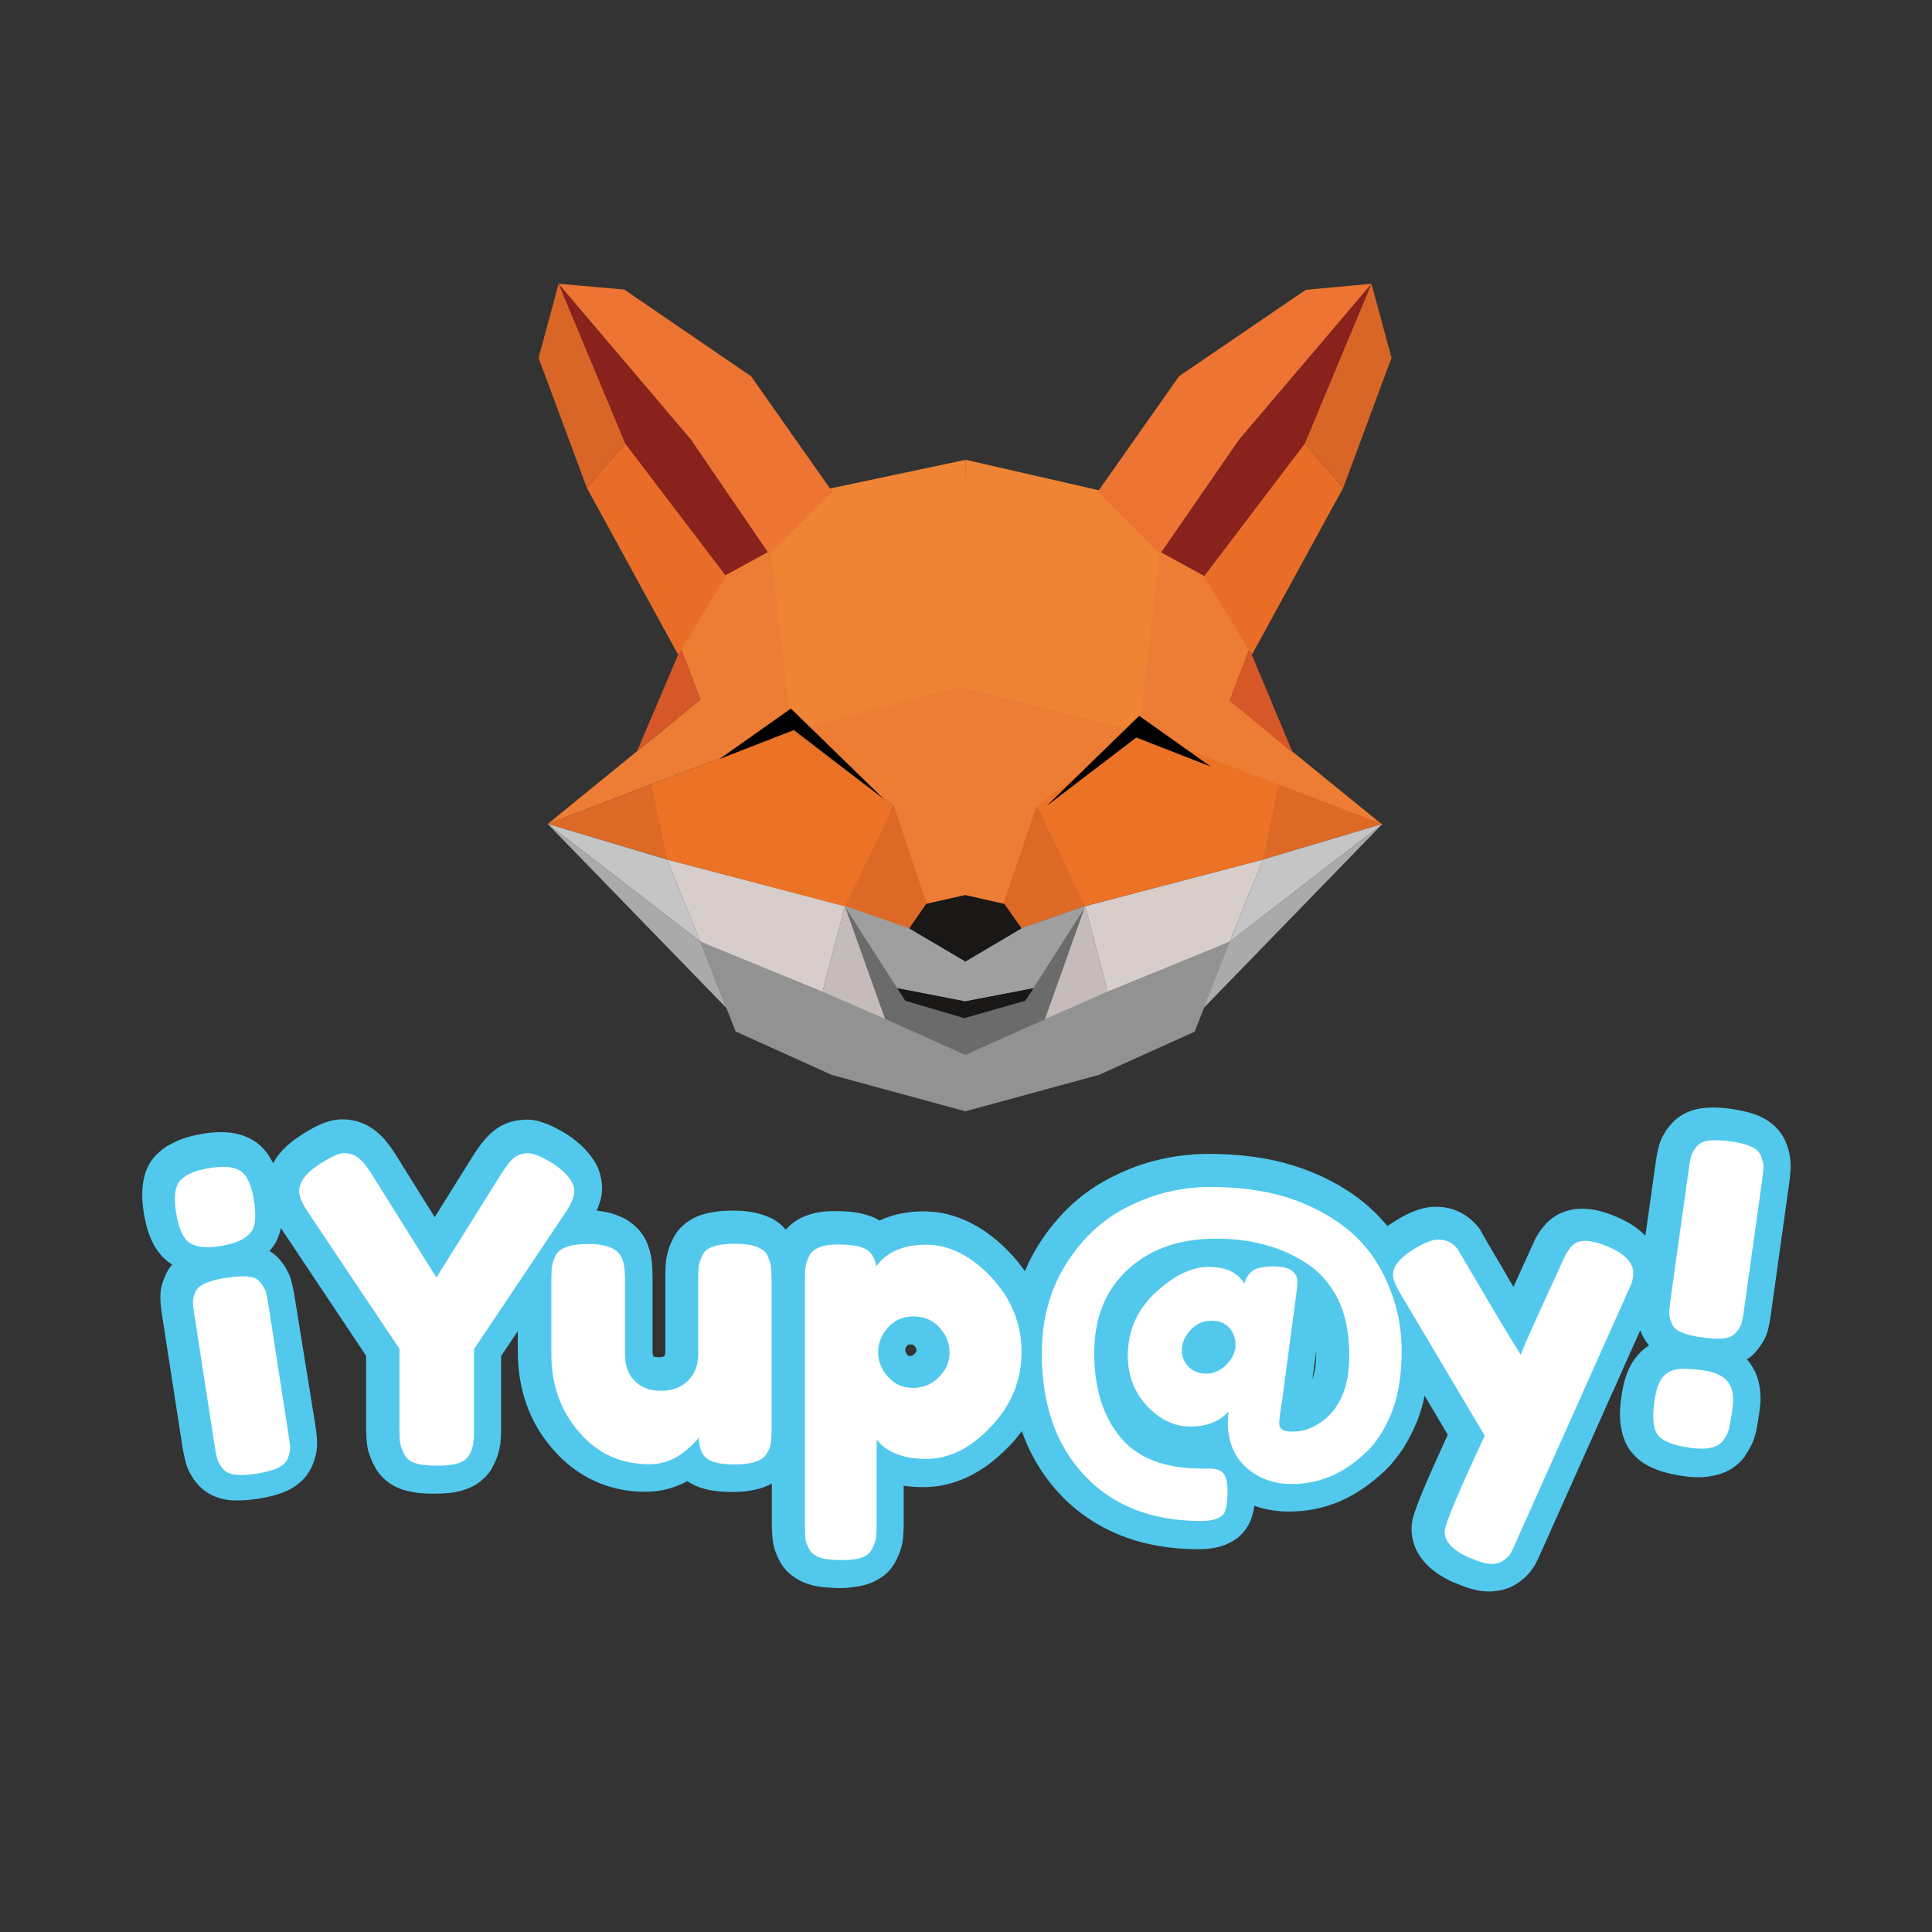 <?xml version="1.0" encoding="utf-8"?>
<!-- Generator: Adobe Illustrator 22.0.0, SVG Export Plug-In . SVG Version: 6.00 Build 0)  -->
<svg version="1.1" id="Layer_1" xmlns="http://www.w3.org/2000/svg" xmlns:xlink="http://www.w3.org/1999/xlink" x="0px" y="0px"
	 viewBox="0 0 800 800" style="enable-background:new 0 0 800 800;" xml:space="preserve">
<rect x="0" y="0" width="800" height="800" fill="#333333" stroke="none"/>
<style type="text/css">
	.st0{fill:#52C9EC;}
	.st1{fill:#89211C;}
	.st2{fill:#D96627;}
	.st3{fill:#ED7D34;}
	.st4{fill:#EF8435;}
	.st5{fill:#DE6926;}
	.st6{fill:#D65727;}
	.st7{fill:#939292;}
	.st8{fill:#C6C5C5;}
	.st9{fill:#D7CDCB;}
	.st10{fill:#6B6B6B;}
	.st11{fill:#9F9F9F;}
	.st12{fill:#EC7325;}
	.st13{fill:#AAAAAA;}
	.st14{fill:#191817;}
	.st15{fill:#C5BBBA;}
	.st16{fill:#010101;}
	.st17{fill:#E96D26;}
	.st18{fill:#ED7432;}
	.st19{fill:#FFFFFF;}
</style>
<g>
	<path class="st0" d="M68.1,529C68.1,529,68.1,529,68.1,529C68.1,529,68.1,529,68.1,529L68.1,529z"/>
	<polygon class="st0" points="106.7,621.5 106.7,621.5 106.7,621.5 	"/>
	<polygon class="st0" points="81,614.7 81,614.7 81,614.7 	"/>
	<polygon class="st0" points="69.5,523.5 69.5,523.5 69.5,523.5 	"/>
	<polygon class="st0" points="94.3,622 94.3,622 94.3,622 	"/>
	<polygon class="st0" points="129.2,607.8 129.2,607.8 129.2,607.8 	"/>
	<polygon class="st0" points="116.1,522.1 116.1,522.1 116.1,522.1 	"/>
	<polygon class="st0" points="192.2,616.9 192.2,616.9 192.2,616.9 	"/>
	<path class="st0" d="M155,607.1C154.9,607.1,154.9,607.1,155,607.1C154.9,607,154.9,607,155,607.1L155,607.1z"/>
	<polygon class="st0" points="152,598.3 152,598.3 152,598.3 	"/>
	<path class="st0" d="M275.6,521.7C275.6,521.7,275.6,521.7,275.6,521.7C275.6,521.7,275.6,521.7,275.6,521.7L275.6,521.7z"/>
	<polygon class="st0" points="229,600.3 229,600.3 228.9,600.3 	"/>
	<polygon class="st0" points="359.3,656.1 359.3,656.1 359.3,656.1 	"/>
	<path class="st0" d="M606.3,503.4C606.3,503.4,606.3,503.4,606.3,503.4C606.3,503.4,606.3,503.4,606.3,503.4L606.3,503.4z"/>
	<path class="st0" d="M635.6,513.3C635.6,513.3,635.6,513.3,635.6,513.3c0,0,0-0.1,0.1-0.1L635.6,513.3z"/>
	<polygon class="st0" points="628.9,655.1 628.8,655.1 628.8,655.1 	"/>
	<polygon class="st0" points="671.2,578.1 671.2,578.1 671.2,578.1 	"/>
	<polygon class="st0" points="740.8,489.3 740.8,489.3 740.8,489.3 	"/>
	<path class="st0" d="M676.4,562.8C676.4,562.8,676.4,562.8,676.4,562.8C676.4,562.8,676.5,562.8,676.4,562.8L676.4,562.8z"/>
	<polygon class="st0" points="679.3,551.7 679.3,551.7 679.3,551.7 	"/>
	<polygon class="st0" points="726.5,594.2 726.5,594.2 726.5,594.2 	"/>
	<path class="st0" d="M728.9,462.4C728.9,462.4,728.9,462.4,728.9,462.4C728.9,462.4,728.9,462.4,728.9,462.4L728.9,462.4z"/>
	<path class="st0" d="M716.9,459.3C716.9,459.3,716.9,459.3,716.9,459.3C716.9,459.3,716.9,459.3,716.9,459.3L716.9,459.3z"/>
	<path class="st0" d="M739.6,473.2C739.6,473.2,739.6,473.2,739.6,473.2C739.6,473.2,739.6,473.3,739.6,473.2L739.6,473.2z"/>
	<path class="st0" d="M741.4,482c0-1.6-0.2-3.1-0.5-4.6c-0.3-1.4-0.8-2.8-1.3-4.1c-0.5-1.3-1.1-2.5-1.9-3.7
		c-1.2-1.7-2.6-3.2-4.1-4.4c-1.5-1.2-3.1-2.1-4.6-2.8c-1.9-0.9-3.8-1.5-5.8-2c-2-0.5-4-0.9-6.2-1.2c-2.7-0.4-5.2-0.6-7.7-0.6
		c-1.6,0-3.1,0.1-4.7,0.3c-2.2,0.3-4.5,0.9-6.8,2.1c-2.3,1.1-4.5,2.8-6.2,4.9c-0.9,1.1-1.8,2.3-2.6,3.7c-0.8,1.4-1.5,2.9-2,4.6
		c-0.3,1.1-0.6,2.2-0.8,3.4c-0.2,1.2-0.4,2.4-0.6,3.7l0,0l-4.3,30.4c-1.4-1.5-3-2.8-4.6-3.9c-2.2-1.5-4.5-2.7-7-3.8l0,0l0,0
		c-2.4-1-4.7-1.9-7.1-2.5c-2.4-0.6-4.9-1-7.5-1c-1.4,0-2.9,0.1-4.4,0.4c-2.3,0.5-4.6,1.3-6.6,2.6c-2,1.2-3.7,2.8-5,4.5l0,0
		c-0.1,0.1-0.1,0.2-0.2,0.2c0,0,0,0,0,0l0,0c-0.6,0.7-1.1,1.4-1.6,2.2c-0.6,0.8-1.1,1.7-1.6,2.7c-0.1,0.1-0.1,0.3-0.2,0.4
		c-0.1,0.3-0.3,0.5-0.4,0.9c-0.6,1.3-1.6,3.4-3,6.6c-1.4,3-3.2,7-5.4,11.9c-1.3-2.1-2.5-4.3-3.8-6.5l0,0l0,0
		c-2.9-4.9-5.1-8.7-6.7-11.4c-0.8-1.4-1.4-2.4-1.9-3.3c-0.2-0.4-0.5-0.8-0.6-1.1c-0.2-0.3-0.3-0.5-0.5-0.8l0-0.1l0-0.1
		c-0.9-1.4-2-2.6-3.1-3.7c-1.1-1-2.2-1.9-3.4-2.7c-2-1.3-4.1-2.2-6.2-2.8c-2.1-0.5-4.1-0.7-6.1-0.7c-1.6,0-3.1,0.2-4.5,0.5
		c-2.1,0.5-3.9,1.1-5.7,1.9c-1.8,0.8-3.6,1.7-5.4,2.8l0,0c-1.5,0.9-2.9,1.9-4.3,2.8c-3.1-3.8-6.6-7.2-10.4-10.3l0,0
		c-8.4-6.6-18-11.5-28.6-14.8c-10.6-3.3-22.3-4.8-35.1-4.8c-6.8,0-13.5,0.8-20.1,2.3c-6.6,1.5-12.9,3.8-19.1,6.9l0,0
		c-6.4,3.1-12.3,7.1-17.5,11.9c-5.2,4.8-9.8,10.4-13.7,16.6c-2.2,3.5-4.1,7.1-5.6,10.9c-1.8-2.6-3.8-5.1-6.1-7.5l0,0l0,0
		c-5-5.3-10.5-9.6-16.5-12.6c-3-1.5-6.2-2.7-9.4-3.5c-3.2-0.8-6.6-1.2-9.9-1.2c-3,0-6,0.2-8.9,0.8c-3.3,0.6-6.4,1.6-9.4,3
		c-1.3-0.8-2.5-1.4-3.8-1.8c-2.4-0.9-4.8-1.4-7.2-1.7c-2.4-0.3-4.9-0.4-7.6-0.4c-2.1,0-4.1,0.1-6.1,0.4c-3,0.5-6.1,1.4-9.1,3.1
		c-1.5,0.9-2.9,2-4.2,3.3c-0.3,0.3-0.5,0.6-0.8,0.9c-0.9-1-1.8-1.9-2.8-2.7c-1.5-1.2-3.1-2.1-4.7-2.7c-2.4-1-4.8-1.6-7.2-2
		c-2.4-0.4-4.8-0.5-7.4-0.5c-2.3,0-4.4,0.1-6.6,0.4c-1.6,0.2-3.2,0.5-4.7,0.9c-2.4,0.6-4.8,1.6-7.1,3.2c-1.2,0.8-2.3,1.8-3.4,2.9
		c-1,1.1-1.8,2.3-2.5,3.6l0,0c0,0.1-0.1,0.1-0.1,0.2c0,0.1-0.1,0.1-0.1,0.2l0,0c-0.6,1.2-1.2,2.5-1.7,3.8c-0.5,1.5-0.9,3-1.2,4.8
		c-0.2,1.2-0.2,2.3-0.3,3.5c-0.1,1.2-0.1,2.6-0.1,4v30.7c0,0.9-0.1,1.4-0.2,1.6c-0.1,0.2-0.1,0.2-0.3,0.4c-0.2,0.2-0.3,0.2-0.5,0.3
		c-0.3,0.1-0.8,0.2-1.8,0.2c-1.1,0-1.6-0.2-1.9-0.2c-0.2-0.1-0.2-0.1-0.3-0.2l0,0l0,0c0,0-0.1-0.1-0.1-0.4c-0.1-0.3-0.2-0.9-0.2-1.8
		v-30.3c0-2.4-0.1-4.6-0.3-6.7c-0.2-1.9-0.6-3.8-1.3-5.9l0,0c-0.9-2.8-2.4-5.5-4.4-7.6c-1.5-1.6-3.2-2.9-5-4c-2.7-1.5-5.4-2.4-8.2-3
		c-1.3-0.3-2.6-0.4-3.9-0.6c0.1-0.2,0.2-0.3,0.2-0.5c0.5-1.3,1-2.6,1.4-4c0.4-1.5,0.6-3.1,0.6-4.9c0-2.5-0.5-5-1.3-7.2
		c-0.6-1.7-1.4-3.2-2.3-4.5c-1.4-2.1-2.9-3.8-4.6-5.5c-1.7-1.6-3.6-3.1-5.6-4.5l-0.3-0.2l-0.3-0.2c-2.7-1.7-5.2-3-7.7-4.1
		c-1.3-0.5-2.6-1-4-1.4c-1.5-0.4-3.1-0.7-5-0.7c-2.1,0-4.4,0.3-6.5,0.9c-2.2,0.6-4.3,1.6-6.1,2.9l0,0l0,0c-1.1,0.8-2,1.5-2.9,2.4
		c-1.3,1.2-2.3,2.5-3.4,3.8c-1,1.3-2,2.8-3,4.3l0,0l-16.3,26.1l-16.3-26.1l0,0c-1.4-2.2-2.8-4.1-4.4-6c-1.5-1.7-3.1-3.2-5.1-4.6l0,0
		c-0.1-0.1-0.1-0.1-0.2-0.1c-0.1-0.1-0.2-0.1-0.3-0.2l0,0c-1.9-1.3-3.9-2.1-5.9-2.7c-2.1-0.6-4.2-0.8-6.2-0.8
		c-2.2,0-3.9,0.4-5.4,0.8c-2.3,0.7-4.3,1.6-6.3,2.6c-2,1.1-4,2.3-6.2,3.8l0,0c-1.7,1.1-3.3,2.4-4.8,3.7c-2.2,2-4.3,4.4-5.8,7.3
		c-0.6-1.3-1.4-2.5-2.2-3.8c-1.2-1.6-2.6-3.2-4.4-4.6l0,0c-2.4-1.8-5-2.9-7.5-3.6c-2.5-0.7-5-0.9-7.5-0.9c-2.3,0-4.7,0.2-7.1,0.6
		l0,0c-3.7,0.6-7.1,1.4-10.3,2.7c-1.6,0.7-3.2,1.5-4.8,2.4c-1.5,0.9-2.9,2.1-4.3,3.4l0,0c0,0,0,0-0.1,0.1c0,0,0,0-0.1,0.1l0,0
		c-1.2,1.2-2.2,2.6-3,3.9c-1.2,2.1-1.9,4.3-2.3,6.4c-0.4,2.1-0.6,4.1-0.6,6.1c0,2.5,0.2,4.9,0.6,7.5l0,0l0,0c0.6,3.9,1.5,7.5,3,10.9
		c0.7,1.7,1.6,3.4,2.8,5.1c1.2,1.6,2.6,3.2,4.5,4.6c0.5,0.4,1,0.7,1.5,1c-1.1,1.3-2.1,2.8-2.8,4.5c-0.6,1.3-1.1,2.7-1.5,4.1
		c-0.4,1.5-0.6,3.1-0.6,5l0,0.2l0-0.1c0,1.3,0.1,2.4,0.2,3.5c0.1,1.2,0.3,2.4,0.5,3.7l8.4,54.3l0,0c0.2,1.3,0.4,2.6,0.7,3.7
		c0.2,1.1,0.5,2.2,0.8,3.3l0,0c0,0,0,0.1,0,0.1c0,0,0,0,0,0.1l0,0c0.5,1.6,1.1,3,1.8,4.2c0.7,1.3,1.5,2.5,2.4,3.6
		c1.7,2.2,4,4,6.3,5.2c2.4,1.2,4.7,1.8,7,2.1c1.4,0.2,2.8,0.2,4.1,0.2c2.7,0,5.4-0.3,8.3-0.7c2.2-0.3,4.2-0.8,6.2-1.3
		c2-0.5,3.9-1.2,5.7-2l0,0l0,0c2-0.9,4.1-2.2,5.9-3.9c1.9-1.7,3.5-4,4.6-6.5c0.6-1.3,1-2.7,1.4-4.2c0.4-1.5,0.6-3.1,0.6-4.9l0-0.3v0
		c0-1.2-0.1-2.3-0.2-3.4c-0.1-1.2-0.3-2.4-0.5-3.8l0,0L122,537l0,0c-0.2-1.4-0.4-2.6-0.7-3.7c-0.2-1.1-0.5-2.2-0.8-3.3l0-0.1l0-0.1
		c-0.5-1.6-1.2-3-1.9-4.3c-0.7-1.3-1.6-2.4-2.4-3.5c-1.3-1.6-2.9-3-4.6-4c1-1.1,1.8-2.2,2.5-3.4c1.1-2,1.8-4.1,2.2-6.1
		c0,0,0,0,0,0.1l0-0.1l35.3,52.9v29c0,1.5,0,2.9,0.1,4.1c0.1,1.3,0.1,2.4,0.3,3.7c0.2,1.7,0.6,3.3,1.2,4.7c0.5,1.4,1.1,2.8,1.8,4.1
		c1.2,2.4,3,4.6,5.2,6.3c2.1,1.7,4.5,2.9,6.8,3.6l0,0c2.1,0.6,4.1,1,6.2,1.3c2.1,0.2,4.2,0.3,6.4,0.3c2.2,0,4.4-0.1,6.4-0.3
		c2.1-0.2,4.1-0.6,6.2-1.3l0,0c2.3-0.7,4.6-1.8,6.7-3.5c2.1-1.6,4-3.8,5.2-6.2l0,0l0,0c0.7-1.3,1.3-2.6,1.8-4.1
		c0.5-1.4,0.9-3,1.2-4.7c0.2-1.2,0.2-2.4,0.3-3.6c0.1-1.2,0.1-2.6,0.1-4v-29.3l6.9-10.3v8.5c0,7.6,1.2,15,3.6,21.8
		c2.4,6.9,6.2,13.2,11,18.7c4.9,5.6,10.7,10.1,17.3,13.1c6.6,3,13.8,4.5,21.2,4.4c3.5,0,6.9-0.5,10.2-1.5c2.4-0.7,4.7-1.7,6.9-2.9
		c1.5,1,2.9,1.7,4.4,2.3c2.3,0.9,4.5,1.4,6.8,1.7c2.3,0.3,4.6,0.5,7.1,0.5c2.2,0,4.4-0.1,6.5-0.4c1.6-0.2,3.1-0.5,4.7-0.9
		c1.8-0.5,3.7-1.2,5.5-2.2v16c0,1.5,0,2.8,0.1,4c0.1,1.2,0.1,2.4,0.3,3.6c0.2,1.6,0.6,3.2,1.1,4.6c0.5,1.4,1.1,2.7,1.8,4l0,0l0,0
		c1.3,2.4,3.1,4.5,5.2,6c2.1,1.6,4.3,2.7,6.5,3.4l0,0c2,0.7,4,1,6.1,1.3c2,0.2,4.1,0.3,6.3,0.4c2.2,0,4.3-0.1,6.3-0.4
		c2-0.3,4.1-0.6,6.1-1.3c2.2-0.7,4.5-1.9,6.6-3.5c2.1-1.6,3.8-3.8,5-6.1l0,0c0.6-1.3,1.2-2.5,1.7-3.9c0.5-1.4,0.9-2.9,1.1-4.5l0,0
		l0,0c0.2-1.2,0.2-2.4,0.3-3.6c0.1-1.2,0.1-2.5,0.1-4v-15.1c2.6,0.4,5.4,0.6,8.1,0.6c3.3,0,6.7-0.4,9.9-1.2c4.9-1.2,9.5-3.2,13.9-6
		c4.3-2.7,8.3-6.2,12.1-10.1c1.8-1.9,3.4-3.8,4.9-5.9c3.5,9.8,8.8,18.7,15.8,26.1l0,0c7.1,7.6,15.8,13.4,25.5,17.2
		c9.7,3.8,20.4,5.6,31.9,5.6c2.2,0,4.4-0.1,6.7-0.6c2.1-0.4,4.2-1,6.4-2.2c2.1-1,4.1-2.6,5.6-4.4c1.6-1.9,2.7-4,3.3-6
		c0.4-1.1,0.6-2,0.8-3c0.1-0.6,0.2-1.2,0.3-1.8c4.6,1.7,9.6,2.4,14.6,2.4c7.1,0,14.1-1.4,20.7-4.2c6.5-2.8,12.5-6.9,18-12
		c3.1-2.8,5.7-6.1,8.1-9.6c2.3-3.6,4.3-7.5,6-11.6l0,0c1.3-3.3,2.4-6.9,3.1-10.6l9.6,16.2c-4.2,9.1-7.5,16.5-9.9,22.2
		c-1.4,3.5-2.6,6.3-3.4,8.7c-0.4,1.2-0.8,2.3-1.1,3.5c-0.2,0.6-0.3,1.2-0.4,1.9c-0.1,0.7-0.2,1.5-0.2,2.7c0,2.8,0.6,5.6,1.7,8.1
		c0.8,1.9,1.9,3.5,3.1,5c1.8,2.2,3.8,3.9,6,5.4c2.2,1.5,4.5,2.7,6.9,3.8l0.1,0l0.1,0c2.4,1,4.6,1.9,6.9,2.5c1.1,0.3,2.3,0.6,3.4,0.8
		c1.2,0.2,2.4,0.3,3.8,0.3c2.1,0,4.3-0.3,6.5-0.9c2.2-0.6,4.3-1.7,6.2-3.1l0,0c1.2-0.9,2.4-1.9,3.5-3.1c1.1-1.2,2.1-2.6,3-4.1l0,0
		l0,0c0.5-0.9,0.9-1.8,1.4-2.8c0.4-1,0.9-2,1.4-3.1l40.7-91.1c0.1,0.3,0.2,0.7,0.4,1c0.5,1.3,1.2,2.6,2,3.7c0.4,0.6,0.8,1.1,1.2,1.6
		c0,0-0.1,0-0.1,0.1c-2.4,1.5-4.4,3.6-6,5.8c-1.7,2.4-2.8,4.9-3.6,7.4c-0.8,2.5-1.3,5.1-1.7,7.9c-0.4,2.5-0.6,4.9-0.6,7.3
		c0,2.5,0.2,5,0.9,7.6c0.3,1.3,0.8,2.6,1.3,3.9c0.6,1.3,1.3,2.6,2.3,3.9l0,0c1.5,1.9,3.2,3.4,4.9,4.6c2.6,1.7,5.2,2.8,7.9,3.7
		c2.7,0.8,5.6,1.4,8.7,1.9l0,0c2.1,0.3,4.2,0.5,6.3,0.5c1.7,0,3.3-0.1,5-0.4c2.5-0.4,5.1-1.1,7.6-2.4c2.5-1.3,4.9-3.3,6.7-5.7
		l0.1-0.2l0.1-0.2c0.8-1.2,1.6-2.4,2.3-3.8c0.7-1.3,1.3-2.8,1.8-4.5c0.3-1.2,0.6-2.3,0.8-3.5c0.2-1.2,0.4-2.6,0.7-4.1l0,0l0.4-2.8
		l0,0c0.2-1.7,0.4-3.4,0.4-5.1c0-2.5-0.3-5.1-1-7.6c-0.7-2.6-2-5.1-3.7-7.4l0,0c-0.3-0.4-0.6-0.8-1-1.1c1.5-0.9,2.9-2.1,4-3.5l0,0
		c0.9-1.1,1.8-2.3,2.6-3.6c0.8-1.3,1.5-2.8,2-4.5l0,0l0,0c0.3-1.2,0.6-2.2,0.8-3.4c0.2-1.1,0.4-2.4,0.6-3.7l0-0.1l7.6-54.4
		c0.2-1.4,0.3-2.6,0.4-3.8c0.1-1.2,0.2-2.3,0.2-3.4L741.4,482L741.4,482z M102.7,515.2L102.7,515.2
		C102.7,515.2,102.7,515.2,102.7,515.2C102.7,515.2,102.7,515.2,102.7,515.2z M701.9,565.2L701.9,565.2
		C701.9,565.2,701.9,565.2,701.9,565.2L701.9,565.2z M705.4,554.1L705.4,554.1C705.4,554.1,705.4,554.1,705.4,554.1
		C705.4,554.1,705.4,554.1,705.4,554.1z M690.2,562.3L690.2,562.3C690.2,562.3,690.2,562.3,690.2,562.3
		C690.2,562.3,690.2,562.3,690.2,562.3z M545,560.6c0,3.7-0.4,6.7-1.1,9.1c-0.2,0.5-0.3,1-0.5,1.5l1.6-11.7
		C545,559.8,545,560.2,545,560.6z M464.5,589.8L464.5,589.8C464.5,589.7,464.5,589.7,464.5,589.8L464.5,589.8z M374.9,558.3
		c0.1-0.3,0.3-0.7,0.9-1.3l0,0c0.1-0.1,0.2-0.2,0.2-0.2l0,0c0.1,0,0.3-0.1,1-0.1c0.8,0,1.1,0.1,1.2,0.2c0.1,0.1,0.1,0,0.4,0.3l0,0
		c0.5,0.6,0.7,0.9,0.8,1.2c0.1,0.2,0.1,0.4,0.1,0.8c0,0.3,0,0.3-0.1,0.5c-0.1,0.1-0.2,0.4-0.8,1l0,0c-0.4,0.4-0.6,0.5-0.8,0.6
		c-0.2,0.1-0.4,0.1-1,0.2c-0.6,0-0.7-0.1-0.7-0.1c0,0,0,0-0.3-0.3l0,0c-0.5-0.6-0.7-1-0.8-1.2c-0.1-0.2-0.1-0.3-0.1-0.7
		C374.8,558.7,374.8,558.6,374.9,558.3z M365,506.6L365,506.6C365,506.6,365,506.6,365,506.6C365,506.6,365,506.6,365,506.6z
		 M279,607.7C279,607.7,279,607.7,279,607.7C279,607.7,279,607.7,279,607.7L279,607.7z M293.4,606.9
		C293.4,606.9,293.4,606.9,293.4,606.9C293.5,606.9,293.5,606.9,293.4,606.9L293.4,606.9z"/>
	<polygon class="st0" points="691.6,465.9 691.6,465.9 691.6,465.9 	"/>
	<polygon class="st0" points="438.9,618.8 438.8,618.8 438.8,618.8 	"/>
	<path class="st0" d="M572.5,609.9C572.5,609.9,572.5,609.9,572.5,609.9C572.4,610,572.4,610,572.5,609.9L572.5,609.9z"/>
	<polygon class="st0" points="460.8,487.4 460.9,487.3 460.9,487.3 	"/>
	<polygon class="st0" points="535.1,483 535.1,483 535.1,483 	"/>
	<polygon class="st0" points="563.6,497.7 563.7,497.7 563.7,497.7 	"/>
	<path class="st0" d="M518.1,628.4C518.1,628.4,518.1,628.4,518.1,628.4C518.1,628.4,518.1,628.4,518.1,628.4L518.1,628.4z"/>
	<polygon class="st0" points="429.7,515.9 429.7,515.9 429.7,515.8 	"/>
</g>
<g>
	<polygon class="st1" points="231.3,117.5 258.9,184.6 300.6,238.5 319.2,229.9 286.1,182 	"/>
	<polygon class="st1" points="567.9,117.5 540.3,184.7 498.6,238.6 480,229.9 513.1,182 	"/>
	<polygon class="st2" points="231.3,117.5 258.9,183.7 243,202 223,148.2 	"/>
	<polygon class="st2" points="567.9,117.5 540.3,183.7 556.2,202 576.2,148.2 	"/>
	<polyline class="st3" points="318.9,228.1 300.4,238.2 281.9,268.5 290,289.7 226.8,341.2 328.2,302.5 370,333.8 383.5,374.3 
		399.9,370.6 399.9,283.7 	"/>
	<polygon class="st4" points="399.9,190.4 343.6,202.3 319.1,228.1 327.8,302.5 399.9,284.1 	"/>
	<polygon class="st5" points="270.4,324.6 276.8,356 226.8,341.2 	"/>
	<polygon class="st6" points="290,289.7 281.9,268.5 263.8,311 	"/>
	<polygon class="st5" points="370,333.8 383.8,374.3 376.8,384.6 348.9,375.3 	"/>
	<polygon class="st7" points="399.9,436.8 399.9,460.2 344.4,445.1 304.6,427.1 290,389.9 340.8,409.9 	"/>
	<polygon class="st8" points="276.2,355.9 290,389.9 226.8,341.2 	"/>
	<polygon class="st9" points="349.8,375.2 340.6,410.6 290,389.9 276.2,355.9 	"/>
	<polygon class="st10" points="349.8,375 366.5,421.9 399.9,436.8 399.9,420.2 374.9,414.4 	"/>
	<polygon class="st11" points="399.9,398.2 399.9,414.7 371.5,409.2 349.6,375 376.5,384.4 	"/>
	<polygon class="st12" points="370,333.8 349.9,375.3 276.2,355.9 269.8,324.8 328.2,302.5 	"/>
	<polygon class="st13" points="290,389.9 226.8,341.2 300.8,417.4 	"/>
	<polygon class="st14" points="399.9,414.7 399.3,421.6 374.9,414.4 371.5,409.2 	"/>
	<polygon class="st14" points="399.9,370.6 383.5,374.3 376.5,384.4 399.9,398.2 	"/>
	<polygon class="st15" points="349.8,375 340.6,410.6 366.5,421.9 	"/>
	<polygon class="st16" points="365.9,330.8 327.5,293.4 297.9,314.3 328.7,302.3 	"/>
	<polygon class="st17" points="300.6,238.5 258.9,183.7 243,202 280.8,271.1 	"/>
	<polygon class="st18" points="231.3,117.5 286.1,182 318.4,229.3 344.7,203.7 311,155.8 258.5,119.9 	"/>
	<polyline class="st3" points="480.4,228.5 498.8,238.6 517.3,268.9 509.2,290.1 572.4,341.5 471,302.9 429.2,334.2 415.9,374.6 
		399.6,371 399.6,284.1 	"/>
	<polygon class="st4" points="399.9,190.4 455.8,203.2 480.2,228.9 471.6,303.4 398.3,284.5 	"/>
	<polygon class="st5" points="528.9,324.6 522.3,356.1 572.4,341.2 	"/>
	<polygon class="st6" points="509.2,290.1 517.3,268.6 535.4,311.9 	"/>
	<polygon class="st5" points="429.2,333.8 415.4,374.3 422.4,384.7 449.7,375 	"/>
	<polygon class="st7" points="399.6,436.8 399.6,460.2 455,445.1 494.7,427.2 509.3,389.9 458.6,409.2 	"/>
	<polygon class="st8" points="523,355.9 509.2,389.9 572.4,341.2 	"/>
	<polygon class="st9" points="449.4,375.2 458.6,410.6 509.2,389.9 523,355.9 	"/>
	<polygon class="st10" points="449.4,375 432.9,422 399.6,436.8 399.6,420.3 424.5,414.4 	"/>
	<polygon class="st11" points="399.6,398.2 399.6,414.7 427.9,409.2 449.7,375 422.9,384.4 	"/>
	<polygon class="st12" points="429.2,333.8 449.4,375.2 523,355.9 529.4,324.8 471,302.6 	"/>
	<polygon class="st13" points="509.2,389.9 572.4,341.2 498.4,417.4 	"/>
	<polygon class="st14" points="399.3,414.7 399.3,421.6 424.5,414.4 428,409.2 	"/>
	<polygon class="st14" points="399.6,370.6 415.9,374.3 423,384.4 399.6,398.2 	"/>
	<polygon class="st15" points="449.4,375 458.6,410.6 432.7,422 	"/>
	<polygon class="st16" points="433.3,333.8 471.7,296.4 501.3,317.4 470.5,305.4 	"/>
	<polygon class="st17" points="498.6,238.6 540.3,183.7 556.2,202 518.4,271.1 	"/>
	<polygon class="st18" points="567.9,117.5 513.1,182 480.3,229.5 454.5,203.7 488.2,155.8 540.7,120 	"/>
</g>
<g>
	<path class="st19" d="M91,516c-5.9,0.9-10.1,0.4-12.7-1.5c-2.6-1.9-4.4-6.1-5.4-12.5c-1-6.6-0.4-11,1.8-13.3
		c2.4-2.5,6.6-4.2,12.5-5.1c5.9-0.9,10.1-0.4,12.7,1.5c2.6,1.9,4.4,6.1,5.3,12.3c1,6.7,0.5,11.2-1.8,13.4
		C101.1,513.4,96.9,515.1,91,516z M85.2,531.3c2.1-0.9,5-1.7,8.7-2.2c3.7-0.6,6.6-0.7,8.9-0.5c2.3,0.2,3.9,1,5,2.4
		c1.1,1.4,1.8,2.6,2.2,3.7c0.3,1.1,0.7,2.9,1.1,5.3l8.4,54.3c0.4,2.4,0.6,4.2,0.6,5.4c0,1.2-0.3,2.7-1,4.3c-0.7,1.6-2.1,2.9-4.2,3.9
		c-2.1,1-5,1.7-8.7,2.3c-3.7,0.6-6.6,0.7-8.9,0.4c-2.3-0.3-4-1.1-5.1-2.5c-1.1-1.4-1.8-2.7-2.2-3.9c-0.4-1.2-0.7-3-1.1-5.4
		l-8.4-54.3c-0.4-2.4-0.6-4.2-0.6-5.4c0-1.2,0.3-2.5,1-4.1C81.6,533.4,83,532.2,85.2,531.3z"/>
	<path class="st19" d="M229.3,482c5.7,3.9,8.5,7.7,8.5,11.4c0,2.2-1.3,5.3-4,9.2l-37.5,56v33.1c0,2.7-0.1,4.7-0.3,6
		c-0.2,1.3-0.7,2.9-1.6,4.6c-0.9,1.7-2.5,2.9-4.7,3.6c-2.2,0.7-5.1,1-8.8,1c-3.7,0-6.6-0.3-8.8-1c-2.2-0.7-3.8-1.9-4.7-3.7
		c-0.9-1.8-1.5-3.3-1.7-4.7c-0.2-1.3-0.3-3.4-0.3-6.2v-32.8l-37.5-56c-2.7-3.9-4-7-4-9.2c0-3.7,2.5-7.3,7.6-10.7
		c5.1-3.4,8.7-5.1,10.9-5.1c2.2,0,3.9,0.5,5.2,1.4c2,1.3,4,3.6,6.2,7.1l26.9,43l26.9-43c2.2-3.5,4.1-5.8,5.7-6.9
		c1.6-1.1,3.5-1.6,5.6-1.6C221.3,477.7,224.7,479.1,229.3,482z"/>
	<path class="st19" d="M268.8,606.3c-11.7,0-21.4-4.4-29-13.3c-7.7-8.8-11.5-19.6-11.5-32.3v-30.3c0-2.8,0.1-4.8,0.3-6.1
		c0.2-1.3,0.7-2.8,1.5-4.5c1.6-3.1,6.1-4.7,13.5-4.7c8.1,0,12.8,2.2,14.2,6.6c0.7,1.9,1,4.8,1,8.8v30.3c0,4.7,1.4,8.4,4.1,11.1
		c2.7,2.7,6.4,4,10.9,4c4.6,0,8.3-1.4,11.1-4.2c2.8-2.8,4.2-6.4,4.2-10.9v-30.7c0-2.7,0.1-4.7,0.3-6c0.2-1.3,0.7-2.9,1.6-4.6
		c1.5-3,5.9-4.5,13.3-4.5c7.3,0,11.7,1.6,13.4,4.7c0.8,1.7,1.3,3.3,1.5,4.6c0.2,1.3,0.3,3.3,0.3,6v61.4c0,2.5-0.1,4.5-0.3,5.8
		c-0.2,1.3-0.7,2.8-1.7,4.4c-1.7,3-6.2,4.5-13.4,4.5c-7,0-11.4-1.4-13-4.2c-1.2-2-1.7-4.3-1.7-7.1c-0.5,0.8-1.5,2-3.1,3.5
		c-1.6,1.5-3.2,2.8-4.7,3.8C277.7,605.1,273.4,606.3,268.8,606.3z"/>
	<path class="st19" d="M333.3,631.5V530.2c0-2.7,0.1-4.6,0.3-5.9c0.2-1.3,0.7-2.7,1.5-4.3c1.6-3.1,5.5-4.7,11.6-4.7
		c6.1,0,10.3,0.8,12.4,2.3c2.1,1.6,3.4,3.8,3.7,6.8c4.4-6,11.3-9,20.7-9c9.4,0,18.3,4.4,26.8,13.3c8.4,8.9,12.7,19.3,12.7,31
		c0,11.8-4.2,22.1-12.6,31c-8.4,8.9-17.3,13.4-26.8,13.4c-9.5,0-16.4-2.7-20.6-8v35c0,2.7-0.1,4.6-0.3,5.9c-0.2,1.3-0.7,2.7-1.6,4.4
		c-0.9,1.7-2.3,2.9-4.4,3.6c-2.1,0.7-4.9,1-8.5,1c-3.6,0-6.4-0.3-8.6-1c-2.1-0.7-3.6-1.9-4.5-3.5c-0.9-1.6-1.4-3.1-1.6-4.3
		C333.4,636.1,333.3,634.1,333.3,631.5z M367.6,549.8c-2.7,3.1-4,6.5-4,10.2c0,3.7,1.4,7.1,4.1,10.1c2.7,3.1,6.2,4.6,10.4,4.6
		c4.2,0,7.8-1.5,10.7-4.5c3-3,4.4-6.4,4.4-10.2c0-3.8-1.4-7.3-4.2-10.3c-2.8-3.1-6.4-4.6-10.8-4.6S370.3,546.7,367.6,549.8z"/>
	<path class="st19" d="M666.1,516.3c6.8,3,10.2,6.6,10.2,10.9c0,2.1-0.5,4-1.4,5.9c-0.9,1.9-1.4,2.8-1.4,3l-45.4,101.6
		c-0.9,2.2-1.7,3.9-2.3,5c-0.6,1.2-1.6,2.3-3,3.3c-1.4,1-3.1,1.6-5.2,1.6c-2.1,0-5.1-0.9-9.2-2.6c-6.8-3-10.2-6.6-10.2-10.8
		c0-2.8,5.5-16,16.6-39.7l-34.5-58.1c-2.3-3.8-3.5-6.6-3.5-8.5c0-3.7,3.1-7.4,9.4-11.1c3.9-2.3,7-3.5,9.2-3.5c2.2,0,4,0.5,5.4,1.4
		c1.4,0.9,2.4,1.9,3,2.9c0.6,1,3.8,6.4,9.5,16.1c5.7,9.8,11.2,18.9,16.4,27.3c0.6-1.8,3.7-9,9.4-21.4c5.7-12.4,8.7-19,9.1-19.9
		c0.4-0.8,1.1-1.8,2-3c1.5-2,3.6-2.9,6.3-2.9C659.1,513.9,662.3,514.7,666.1,516.3z"/>
	<path class="st19" d="M688,570.9c1.5-2.1,3.4-3.3,5.9-3.8c2.5-0.5,6.2-0.4,11.2,0.3c5,0.7,8.4,2.3,10.4,4.8
		c1.9,2.5,2.6,6.1,1.9,10.8l-0.4,2.8c-0.4,2.7-0.8,4.8-1.1,6.1c-0.4,1.3-1.1,2.8-2.3,4.5c-2.3,3.1-6.9,4.1-13.8,3.1
		c-6.9-1-11.3-2.7-13.3-5.3c-1.9-2.5-2.4-7-1.5-13.4C685.5,576.3,686.6,573,688,570.9z M713.8,554.2c-2.3,0.3-5.2,0.1-8.9-0.4
		c-3.7-0.5-6.5-1.2-8.6-2.1c-2.1-0.9-3.5-2.1-4.1-3.7c-0.6-1.6-1-3-1-4.2c0-1.2,0.2-3,0.5-5.4l7.6-54.4c0.3-2.4,0.7-4.2,1-5.4
		c0.3-1.2,1.1-2.4,2.2-3.8c1.1-1.4,2.8-2.2,5.1-2.5c2.3-0.3,5.2-0.2,8.9,0.3c3.7,0.5,6.5,1.2,8.6,2.2c2.1,0.9,3.5,2.2,4.1,3.9
		c0.6,1.7,1,3.1,1,4.3c0,1.2-0.2,3-0.5,5.4l-7.6,54.4c-0.3,2.4-0.7,4.2-1,5.3c-0.3,1.1-1.1,2.3-2.2,3.6
		C717.8,553.1,716.1,553.9,713.8,554.2z"/>
	<g>
		<path class="st19" d="M557.3,508.5c7.2,5.6,12.8,12.9,16.9,22c4.1,9.1,6.2,18.7,6.2,28.8c0,10.1-1.4,18.7-4.2,25.7
			c-2.8,7-6.4,12.6-10.9,16.7c-9.1,8.6-19.2,12.8-30.2,12.8c-7.6,0-14-2.3-19.1-6.9c-5.1-4.6-7.6-10.9-7.6-18.9
			c0-0.9,0.1-2.3,0.3-4.2c-3.8,4.2-9.1,6.2-15.8,6.2c-6.7,0-12.7-2.9-18-8.6c-5.3-5.7-7.9-12.6-7.9-20.7c0-10.3,3.8-19,11.4-26.1
			c7.6-7.1,15-10.7,22.1-10.7c7.1,0,12,2.3,14.8,6.9c0.6-2.3,1.7-4.1,3.4-5.3c1.7-1.2,4.4-1.8,8.3-1.8c3.9,0,6.5,0.6,8,1.8
			c1.4,1.2,2.2,2.6,2.2,4.2c0,1.6-0.1,3.3-0.4,5.1l-5.9,44.4c-0.8,4.7-1.2,7.8-1.2,9.2c0,1.4,0.4,2.3,1.3,2.9
			c0.9,0.5,2.2,0.8,4.1,0.8c1.9,0,3.6-0.2,5.4-0.7c1.7-0.5,3.7-1.4,6-2.9c2.3-1.4,4.2-3.3,6-5.6c4.2-5.5,6.2-12.9,6.2-22.2
			c0-9.2-1.5-16.9-4.5-23.1c-3-6.1-7.1-11-12.3-14.6c-10.6-7.2-23.4-10.8-38.4-10.8s-27.1,4.2-36.4,12.7c-9.3,8.5-14,20-14,34.6
			c0,14.6,3.6,26.2,10.8,34.9c7.2,8.7,18.4,13,33.6,13h3.3c2.8,0,4.7,0.7,5.8,2c1.1,1.3,1.7,3.8,1.7,7.4s-0.3,6.2-0.8,7.7
			c-0.5,1.6-1.4,2.6-2.7,3.2c-1.6,0.9-4.1,1.4-7.5,1.4c-20.4,0-36.4-6.3-48.2-18.8c-11.8-12.5-17.7-29.4-17.7-50.5
			c0-14.1,3.3-26.5,10.1-37.2c6.7-10.7,15.4-18.7,26.1-23.9c10.7-5.3,21.9-7.9,33.6-7.9c11.7,0,22.2,1.4,31.4,4.2
			C542,498.7,550.2,502.9,557.3,508.5z M492.1,565.9c1.9,1.9,4.3,2.9,7.3,2.9c3,0,5.7-1.1,8.1-3.4c2.4-2.3,3.7-4.8,4.1-7.5v-1
			c0-2.7-0.8-5-2.5-7c-1.7-2-4.1-3-7.4-3c-3.2,0-6,1.1-8.3,3.4c-2.3,2.3-3.6,4.8-4,7.7v1.2C489.3,561.7,490.3,564,492.1,565.9z"/>
	</g>
</g>
</svg>
